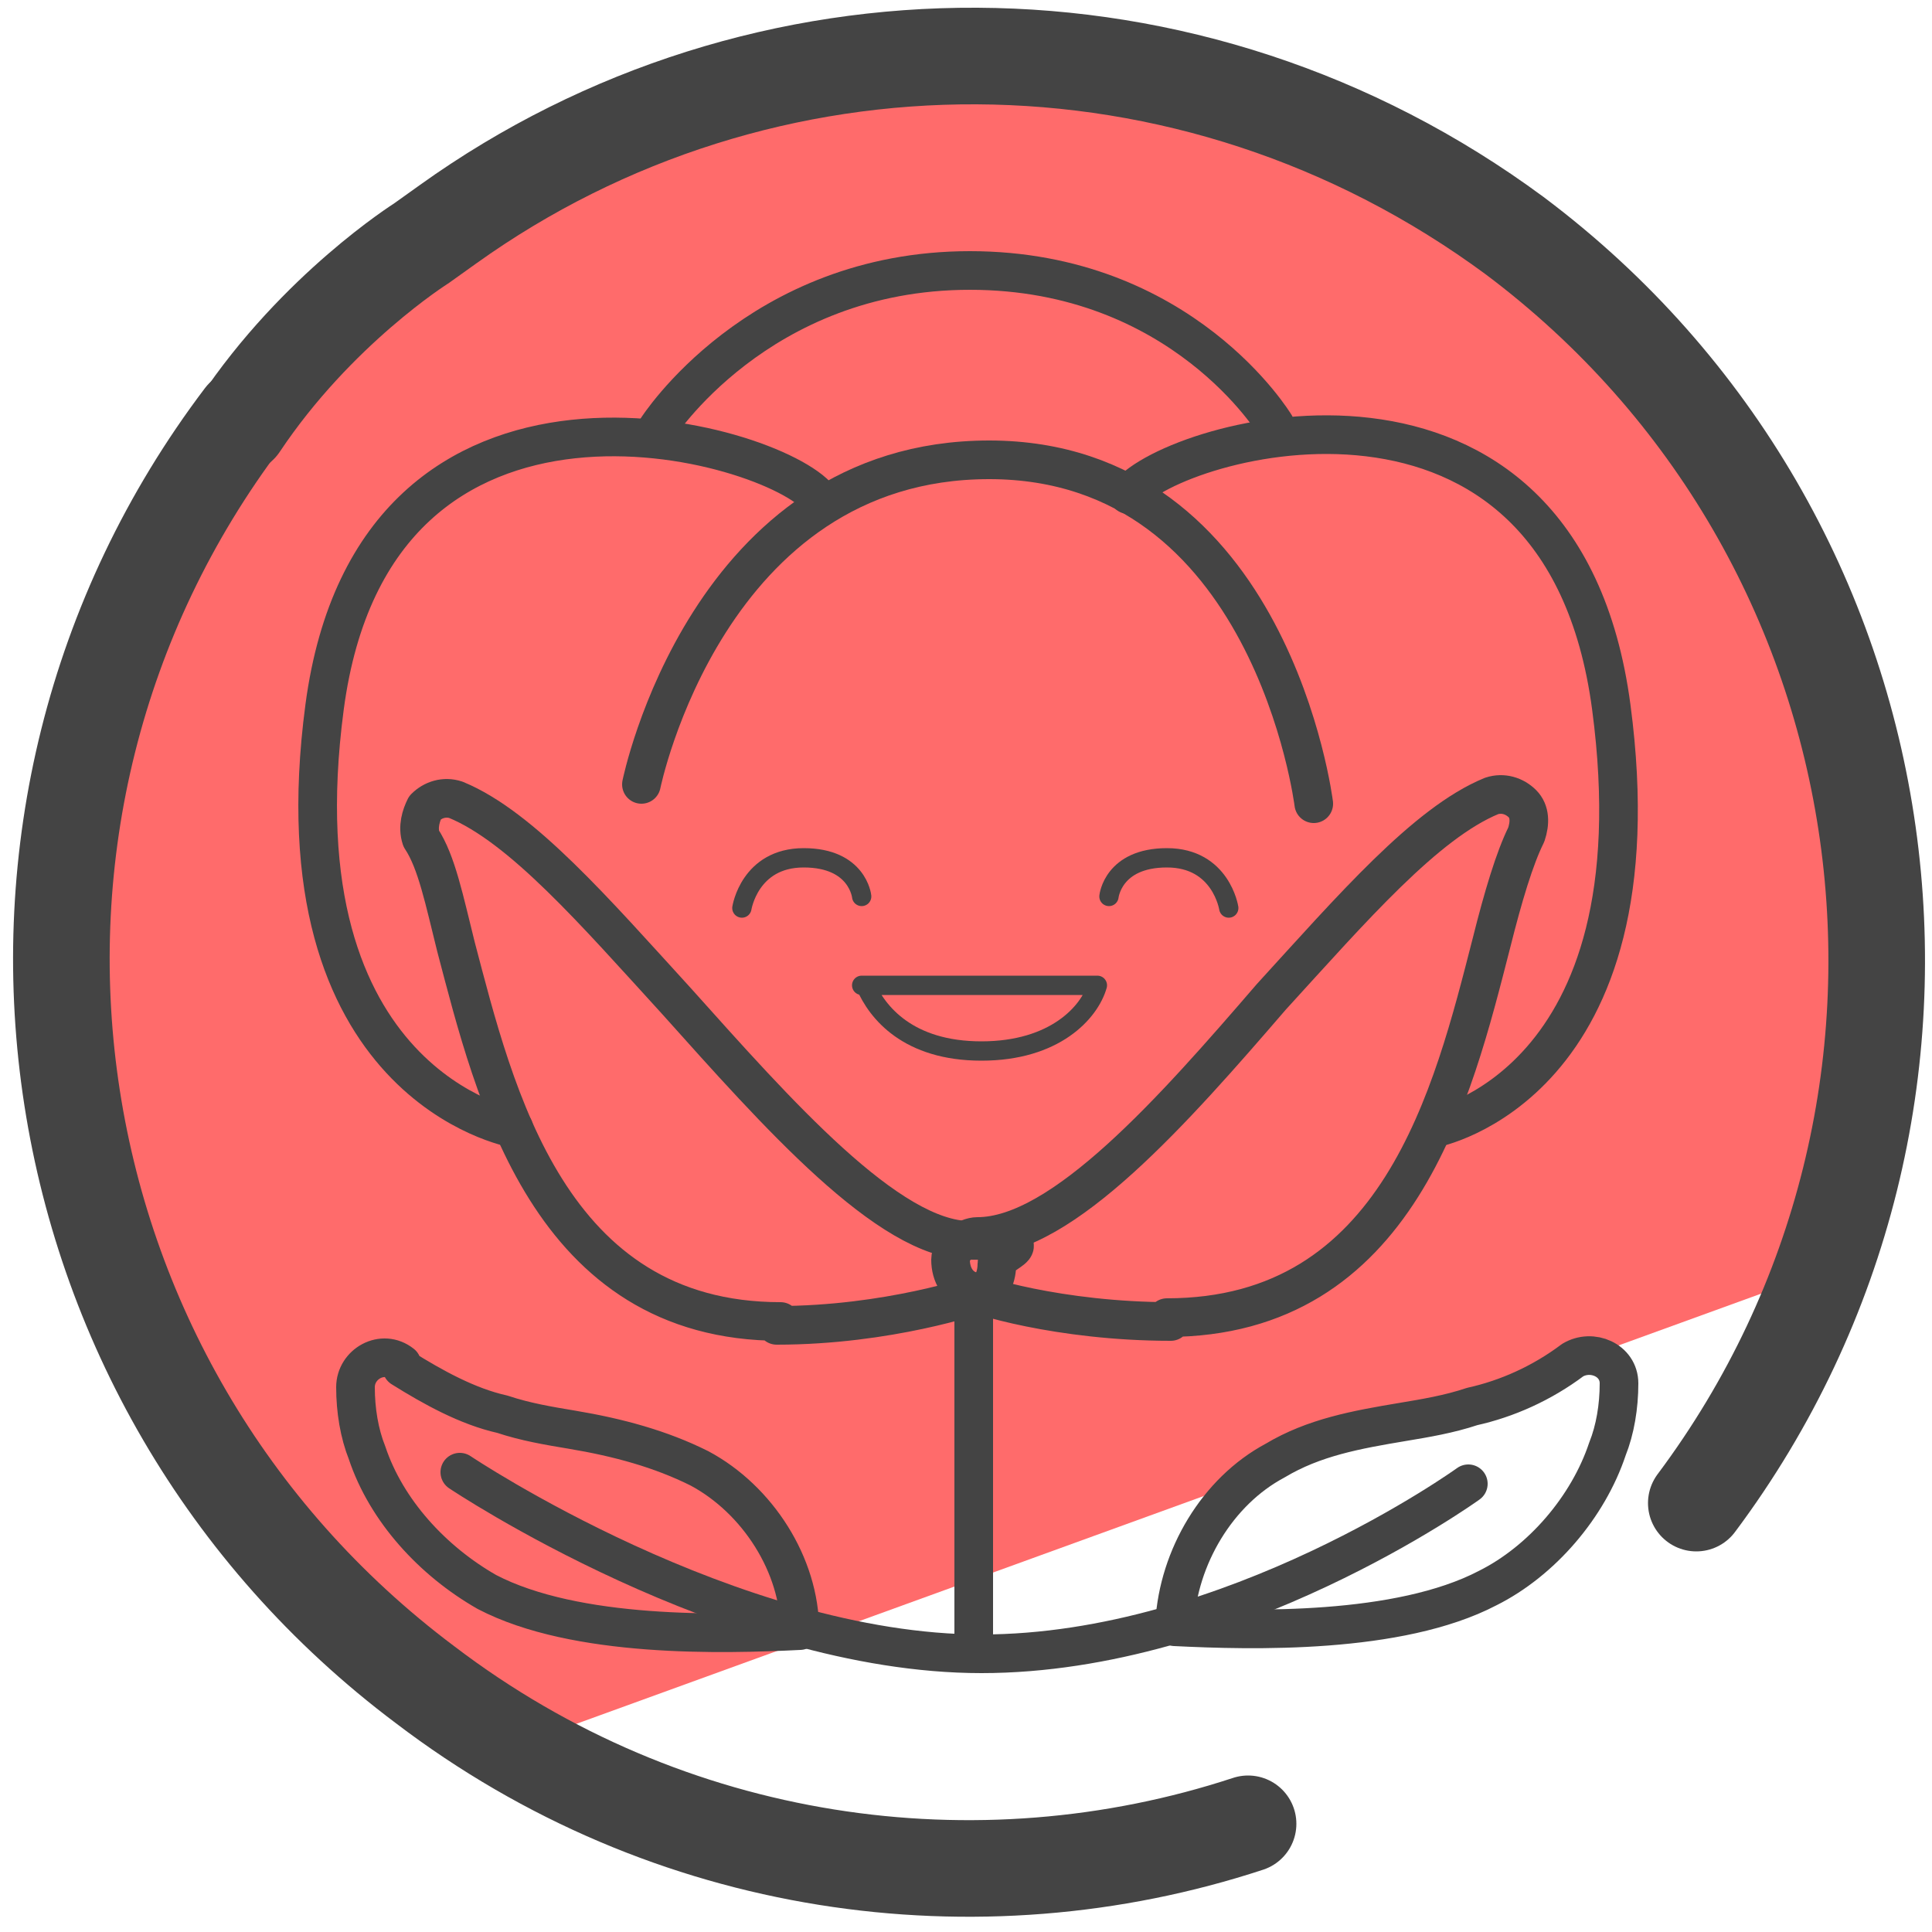 <svg xmlns="http://www.w3.org/2000/svg" viewBox="0 0 50 50"><defs><style>.cls-2,.cls-3{fill:none;stroke:#444;stroke-linecap:round;stroke-linejoin:round}.cls-3{stroke-width:2.5px}</style></defs><g id="Camada_1"><path fill="#ff6b6b" d="M48.6 19.3c-.2-.8-2.7-7.5-3.2-8.1l-3-3.5h-.2l-8.1-5.1-7.3-1.3c-3.2 0-14.5.3-21.4 10.2L1.5 22.1h-.2l3.2 14.1c.1.4 4.4 5.7 4.7 5.9l5.2 2.7L48 32.6c.7-.4 1.7-8.6.8-13.4z"/><path d="M32.3 47.2c-7 2.3-15 1.2-21.3-3.6C.6 35.8-1.5 21.1 6.3 10.8" class="cls-3"/><path d="M6.2 11c2-3 4.7-4.7 4.7-4.7l.7-.5c8.1-5.8 19.2-5.9 27.6.3 10.4 7.8 12.4 22.5 4.7 32.8" class="cls-3"/><path d="M10.4 35.3c-.5-.4-1.2 0-1.2.6s.1 1.2.3 1.7c.5 1.5 1.7 2.8 3.1 3.6 2.3 1.2 6.1 1.1 8.1 1 0-1.7-1.1-3.4-2.6-4.2-1-.5-2.1-.8-3.3-1-.6-.1-1.2-.2-1.8-.4-.9-.2-1.8-.7-2.6-1.2zm20 6.8c2 .1 5.8.2 8.1-1 1.4-.7 2.6-2.1 3.1-3.6.2-.5.3-1.1.3-1.7s-.7-.9-1.2-.6c-.8.6-1.7 1-2.6 1.2-.6.2-1.2.3-1.8.4-1.2.2-2.3.4-3.3 1-1.5.8-2.5 2.5-2.6 4.2z" class="cls-2"/><path d="M11.9 38.1s7 4.7 13.5 4.7S38 38.4 38 38.4m-12.8-4.7v9m5.1-8.5c-2.9 0-5.1-.7-5.2-.8-.3-.1-.5-.4-.5-.8 0-.3.4-.6.7-.6 2.2 0 5.1-3.3 7.6-6.2 2.1-2.3 4-4.5 5.7-5.2.3-.1.6 0 .8.2.2.2.2.5.1.8-.3.6-.6 1.6-.9 2.8-1 3.9-2.4 9.7-8.4 9.7z" class="cls-2"/><path d="M20.2 34.2c-6 0-7.4-5.9-8.4-9.7-.3-1.2-.5-2.2-.9-2.8-.1-.3 0-.6.1-.8.2-.2.5-.3.8-.2 1.7.7 3.6 2.9 5.7 5.2 2.6 2.9 5.5 6.2 7.6 6.2s.7.3.7.6-.1.7-.5.8c0 0-2.3.8-5.2.8z" class="cls-2"/><path fill="none" stroke="#444" stroke-linecap="round" stroke-linejoin="round" stroke-width=".5" d="M22.4 25.5c.3.7 1.1 1.7 3 1.7s2.8-1 3-1.7h-6.1zm-3.2-2s.2-1.3 1.6-1.3 1.5 1 1.5 1m9.5.3s-.2-1.3-1.6-1.3-1.5 1-1.5 1"/><path d="M13.3 29.2s-6.2-1.1-4.9-10.9 11.6-6.9 12.8-5.4m15.9 16.3s5.9-1.1 4.6-10.9c-1.3-9.8-11.3-7-12.5-5.5" class="cls-2"/><path d="M17 11.1S19.6 7 25.1 7s7.9 4 7.9 4m-16.4 9.3s1.7-8.4 9-8.4 8.4 8.9 8.4 8.9" class="cls-2"/></g></svg>